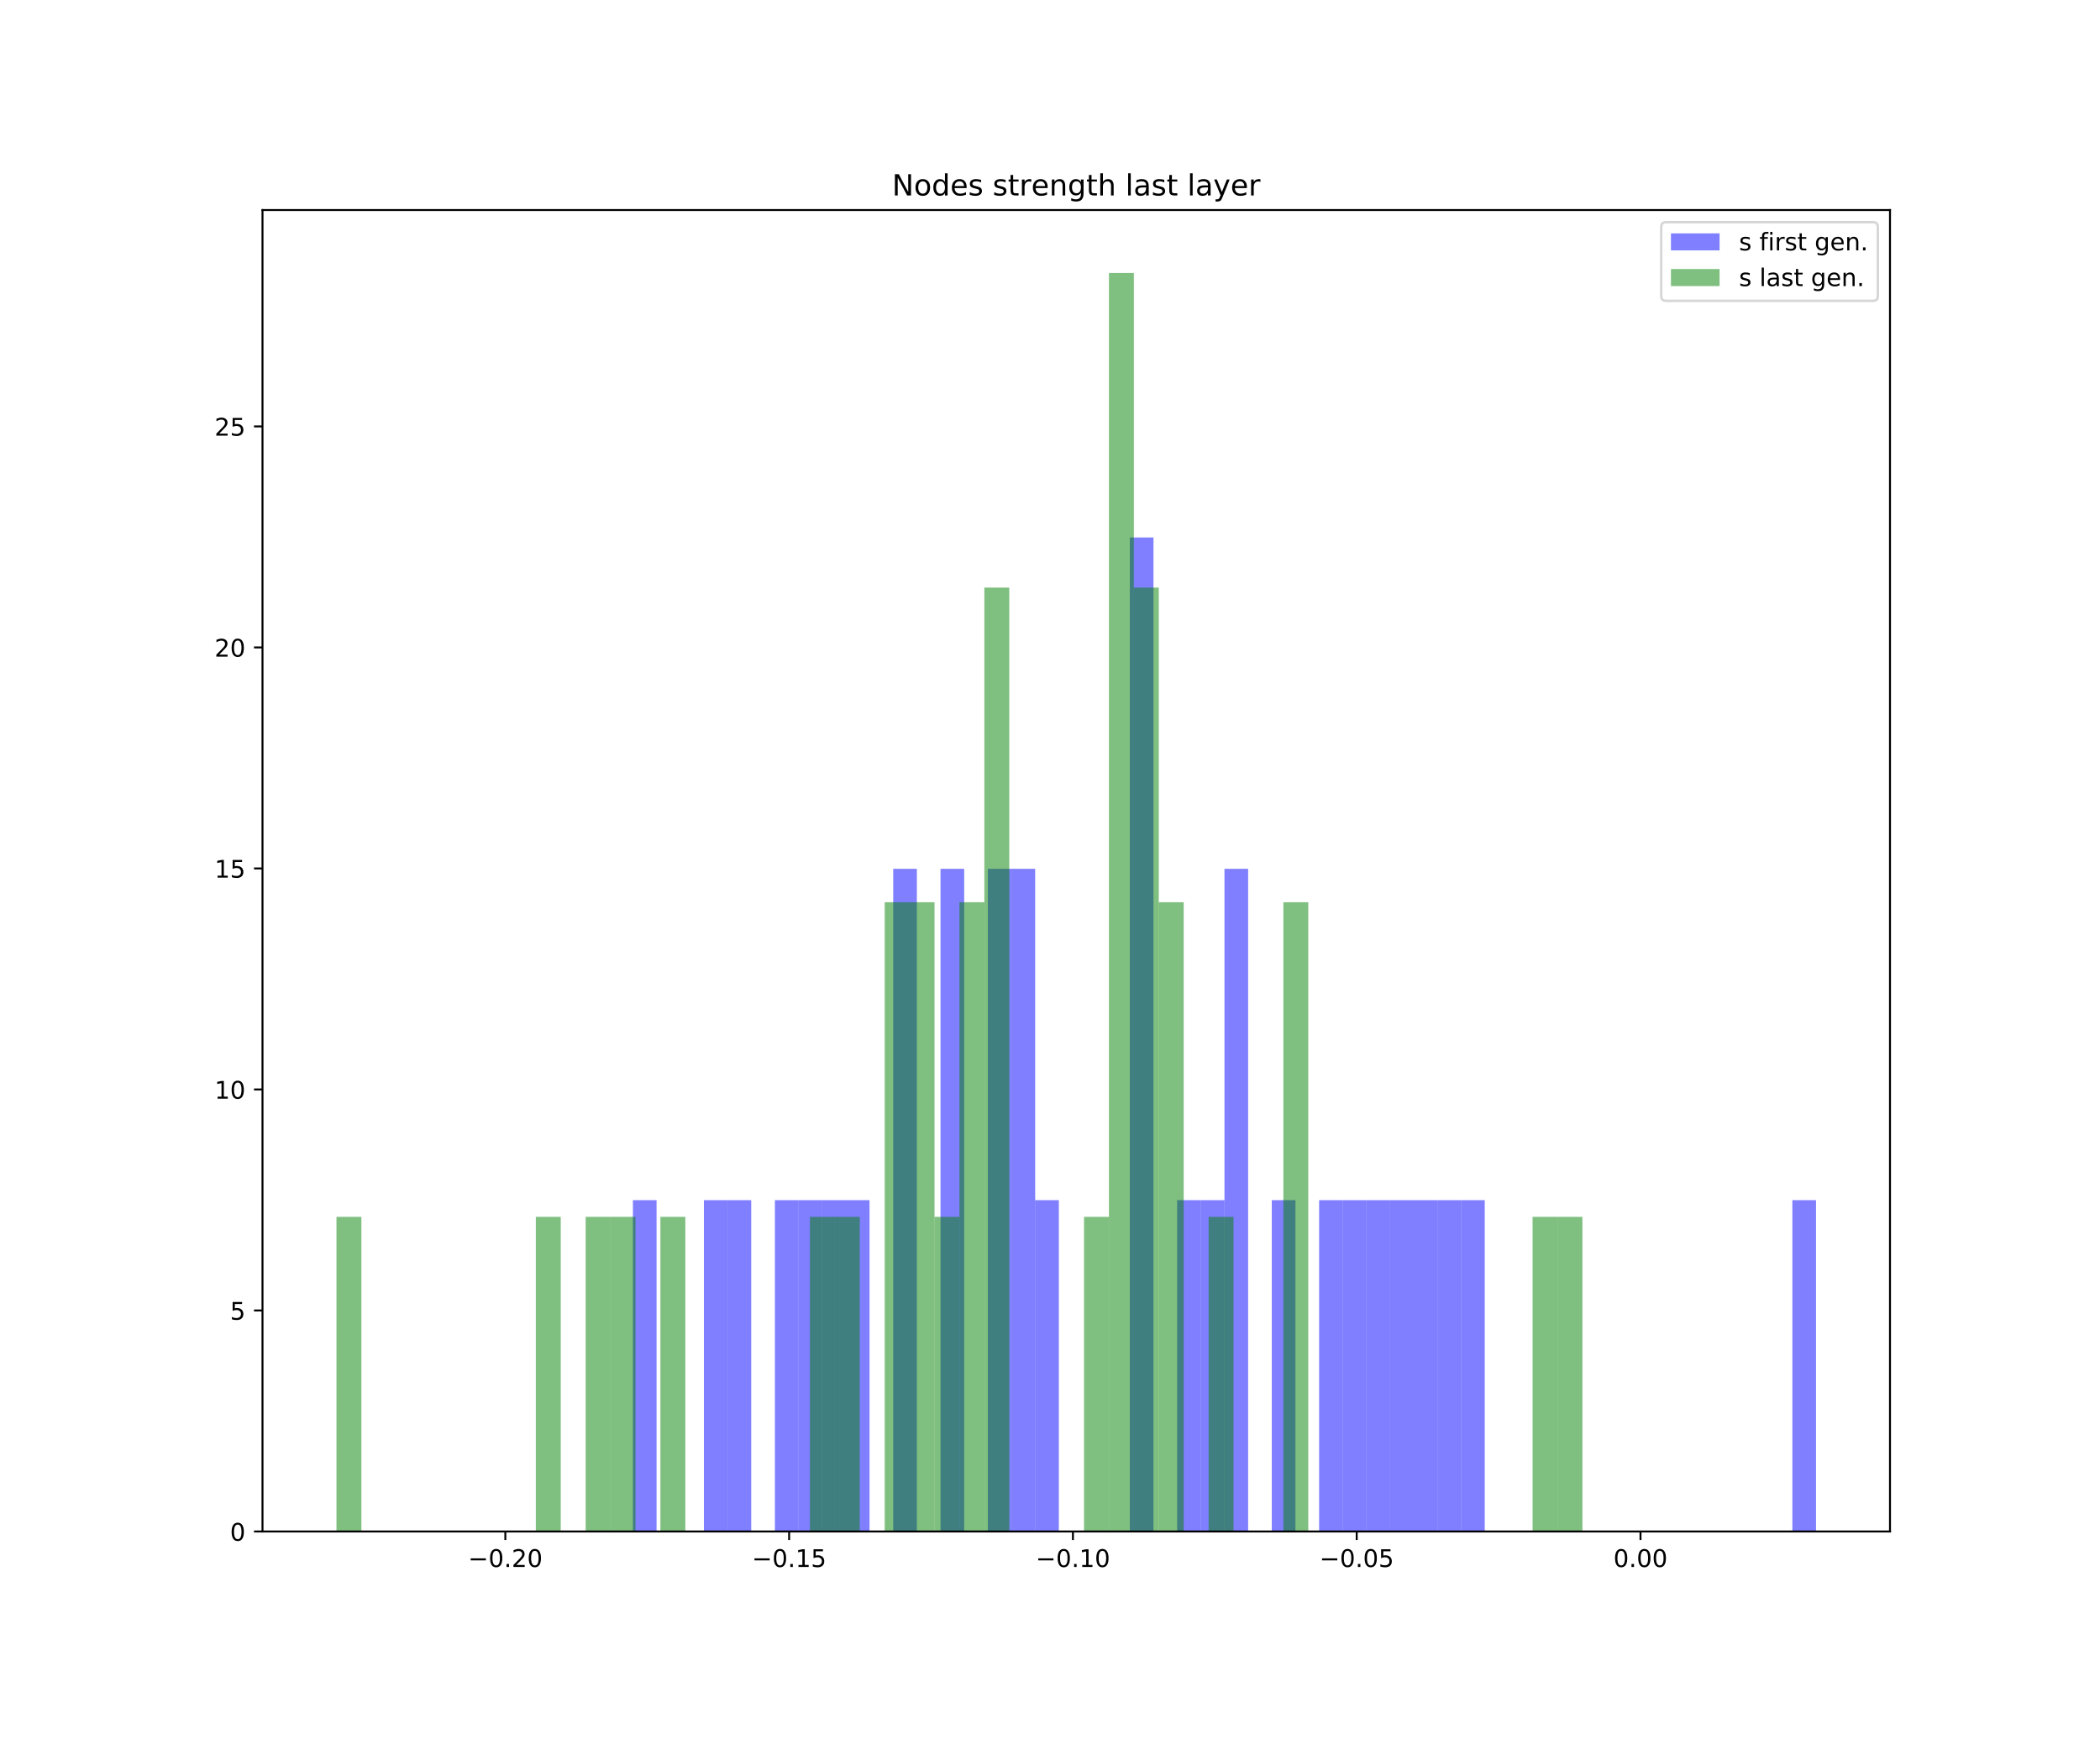 <?xml version="1.0" encoding="utf-8" standalone="no"?>
<!DOCTYPE svg PUBLIC "-//W3C//DTD SVG 1.1//EN"
  "http://www.w3.org/Graphics/SVG/1.1/DTD/svg11.dtd">
<!-- Created with matplotlib (https://matplotlib.org/) -->
<svg height="720pt" version="1.1" viewBox="0 0 864 720" width="864pt" xmlns="http://www.w3.org/2000/svg" xmlns:xlink="http://www.w3.org/1999/xlink">
 <defs>
  <style type="text/css">
*{stroke-linecap:butt;stroke-linejoin:round;white-space:pre;}
  </style>
 </defs>
 <g id="figure_1">
  <g id="patch_1">
   <path d="M 0 720 
L 864 720 
L 864 0 
L 0 0 
z
" style="fill:#ffffff;"/>
  </g>
  <g id="axes_1">
   <g id="patch_2">
    <path d="M 108 630 
L 777.6 630 
L 777.6 86.4 
L 108 86.4 
z
" style="fill:#ffffff;"/>
   </g>
   <g id="patch_3">
    <path clip-path="url(#pb67f8a59c3)" d="M 260.399 630 
L 270.134 630 
L 270.134 493.699 
L 260.399 493.699 
z
" style="fill:#0000ff;opacity:0.5;"/>
   </g>
   <g id="patch_4">
    <path clip-path="url(#pb67f8a59c3)" d="M 270.134 630 
L 279.869 630 
L 279.869 630 
L 270.134 630 
z
" style="fill:#0000ff;opacity:0.5;"/>
   </g>
   <g id="patch_5">
    <path clip-path="url(#pb67f8a59c3)" d="M 279.869 630 
L 289.605 630 
L 289.605 630 
L 279.869 630 
z
" style="fill:#0000ff;opacity:0.5;"/>
   </g>
   <g id="patch_6">
    <path clip-path="url(#pb67f8a59c3)" d="M 289.605 630 
L 299.34 630 
L 299.34 493.699 
L 289.605 493.699 
z
" style="fill:#0000ff;opacity:0.5;"/>
   </g>
   <g id="patch_7">
    <path clip-path="url(#pb67f8a59c3)" d="M 299.34 630 
L 309.075 630 
L 309.075 493.699 
L 299.34 493.699 
z
" style="fill:#0000ff;opacity:0.5;"/>
   </g>
   <g id="patch_8">
    <path clip-path="url(#pb67f8a59c3)" d="M 309.075 630 
L 318.811 630 
L 318.811 630 
L 309.075 630 
z
" style="fill:#0000ff;opacity:0.5;"/>
   </g>
   <g id="patch_9">
    <path clip-path="url(#pb67f8a59c3)" d="M 318.811 630 
L 328.546 630 
L 328.546 493.699 
L 318.811 493.699 
z
" style="fill:#0000ff;opacity:0.5;"/>
   </g>
   <g id="patch_10">
    <path clip-path="url(#pb67f8a59c3)" d="M 328.546 630 
L 338.281 630 
L 338.281 493.699 
L 328.546 493.699 
z
" style="fill:#0000ff;opacity:0.5;"/>
   </g>
   <g id="patch_11">
    <path clip-path="url(#pb67f8a59c3)" d="M 338.281 630 
L 348.017 630 
L 348.017 493.699 
L 338.281 493.699 
z
" style="fill:#0000ff;opacity:0.5;"/>
   </g>
   <g id="patch_12">
    <path clip-path="url(#pb67f8a59c3)" d="M 348.017 630 
L 357.752 630 
L 357.752 493.699 
L 348.017 493.699 
z
" style="fill:#0000ff;opacity:0.5;"/>
   </g>
   <g id="patch_13">
    <path clip-path="url(#pb67f8a59c3)" d="M 357.752 630 
L 367.487 630 
L 367.487 630 
L 357.752 630 
z
" style="fill:#0000ff;opacity:0.5;"/>
   </g>
   <g id="patch_14">
    <path clip-path="url(#pb67f8a59c3)" d="M 367.487 630 
L 377.222 630 
L 377.222 357.398 
L 367.487 357.398 
z
" style="fill:#0000ff;opacity:0.5;"/>
   </g>
   <g id="patch_15">
    <path clip-path="url(#pb67f8a59c3)" d="M 377.222 630 
L 386.958 630 
L 386.958 630 
L 377.222 630 
z
" style="fill:#0000ff;opacity:0.5;"/>
   </g>
   <g id="patch_16">
    <path clip-path="url(#pb67f8a59c3)" d="M 386.958 630 
L 396.693 630 
L 396.693 357.398 
L 386.958 357.398 
z
" style="fill:#0000ff;opacity:0.5;"/>
   </g>
   <g id="patch_17">
    <path clip-path="url(#pb67f8a59c3)" d="M 396.693 630 
L 406.428 630 
L 406.428 630 
L 396.693 630 
z
" style="fill:#0000ff;opacity:0.5;"/>
   </g>
   <g id="patch_18">
    <path clip-path="url(#pb67f8a59c3)" d="M 406.428 630 
L 416.164 630 
L 416.164 357.398 
L 406.428 357.398 
z
" style="fill:#0000ff;opacity:0.5;"/>
   </g>
   <g id="patch_19">
    <path clip-path="url(#pb67f8a59c3)" d="M 416.164 630 
L 425.899 630 
L 425.899 357.398 
L 416.164 357.398 
z
" style="fill:#0000ff;opacity:0.5;"/>
   </g>
   <g id="patch_20">
    <path clip-path="url(#pb67f8a59c3)" d="M 425.899 630 
L 435.634 630 
L 435.634 493.699 
L 425.899 493.699 
z
" style="fill:#0000ff;opacity:0.5;"/>
   </g>
   <g id="patch_21">
    <path clip-path="url(#pb67f8a59c3)" d="M 435.634 630 
L 445.369 630 
L 445.369 630 
L 435.634 630 
z
" style="fill:#0000ff;opacity:0.5;"/>
   </g>
   <g id="patch_22">
    <path clip-path="url(#pb67f8a59c3)" d="M 445.369 630 
L 455.105 630 
L 455.105 630 
L 445.369 630 
z
" style="fill:#0000ff;opacity:0.5;"/>
   </g>
   <g id="patch_23">
    <path clip-path="url(#pb67f8a59c3)" d="M 455.105 630 
L 464.84 630 
L 464.84 630 
L 455.105 630 
z
" style="fill:#0000ff;opacity:0.5;"/>
   </g>
   <g id="patch_24">
    <path clip-path="url(#pb67f8a59c3)" d="M 464.84 630 
L 474.575 630 
L 474.575 221.097 
L 464.84 221.097 
z
" style="fill:#0000ff;opacity:0.5;"/>
   </g>
   <g id="patch_25">
    <path clip-path="url(#pb67f8a59c3)" d="M 474.575 630 
L 484.311 630 
L 484.311 630 
L 474.575 630 
z
" style="fill:#0000ff;opacity:0.5;"/>
   </g>
   <g id="patch_26">
    <path clip-path="url(#pb67f8a59c3)" d="M 484.311 630 
L 494.046 630 
L 494.046 493.699 
L 484.311 493.699 
z
" style="fill:#0000ff;opacity:0.5;"/>
   </g>
   <g id="patch_27">
    <path clip-path="url(#pb67f8a59c3)" d="M 494.046 630 
L 503.781 630 
L 503.781 493.699 
L 494.046 493.699 
z
" style="fill:#0000ff;opacity:0.5;"/>
   </g>
   <g id="patch_28">
    <path clip-path="url(#pb67f8a59c3)" d="M 503.781 630 
L 513.517 630 
L 513.517 357.398 
L 503.781 357.398 
z
" style="fill:#0000ff;opacity:0.5;"/>
   </g>
   <g id="patch_29">
    <path clip-path="url(#pb67f8a59c3)" d="M 513.517 630 
L 523.252 630 
L 523.252 630 
L 513.517 630 
z
" style="fill:#0000ff;opacity:0.5;"/>
   </g>
   <g id="patch_30">
    <path clip-path="url(#pb67f8a59c3)" d="M 523.252 630 
L 532.987 630 
L 532.987 493.699 
L 523.252 493.699 
z
" style="fill:#0000ff;opacity:0.5;"/>
   </g>
   <g id="patch_31">
    <path clip-path="url(#pb67f8a59c3)" d="M 532.987 630 
L 542.722 630 
L 542.722 630 
L 532.987 630 
z
" style="fill:#0000ff;opacity:0.5;"/>
   </g>
   <g id="patch_32">
    <path clip-path="url(#pb67f8a59c3)" d="M 542.722 630 
L 552.458 630 
L 552.458 493.699 
L 542.722 493.699 
z
" style="fill:#0000ff;opacity:0.5;"/>
   </g>
   <g id="patch_33">
    <path clip-path="url(#pb67f8a59c3)" d="M 552.458 630 
L 562.193 630 
L 562.193 493.699 
L 552.458 493.699 
z
" style="fill:#0000ff;opacity:0.5;"/>
   </g>
   <g id="patch_34">
    <path clip-path="url(#pb67f8a59c3)" d="M 562.193 630 
L 571.928 630 
L 571.928 493.699 
L 562.193 493.699 
z
" style="fill:#0000ff;opacity:0.5;"/>
   </g>
   <g id="patch_35">
    <path clip-path="url(#pb67f8a59c3)" d="M 571.928 630 
L 581.664 630 
L 581.664 493.699 
L 571.928 493.699 
z
" style="fill:#0000ff;opacity:0.5;"/>
   </g>
   <g id="patch_36">
    <path clip-path="url(#pb67f8a59c3)" d="M 581.664 630 
L 591.399 630 
L 591.399 493.699 
L 581.664 493.699 
z
" style="fill:#0000ff;opacity:0.5;"/>
   </g>
   <g id="patch_37">
    <path clip-path="url(#pb67f8a59c3)" d="M 591.399 630 
L 601.134 630 
L 601.134 493.699 
L 591.399 493.699 
z
" style="fill:#0000ff;opacity:0.5;"/>
   </g>
   <g id="patch_38">
    <path clip-path="url(#pb67f8a59c3)" d="M 601.134 630 
L 610.87 630 
L 610.87 493.699 
L 601.134 493.699 
z
" style="fill:#0000ff;opacity:0.5;"/>
   </g>
   <g id="patch_39">
    <path clip-path="url(#pb67f8a59c3)" d="M 610.87 630 
L 620.605 630 
L 620.605 630 
L 610.87 630 
z
" style="fill:#0000ff;opacity:0.5;"/>
   </g>
   <g id="patch_40">
    <path clip-path="url(#pb67f8a59c3)" d="M 620.605 630 
L 630.34 630 
L 630.34 630 
L 620.605 630 
z
" style="fill:#0000ff;opacity:0.5;"/>
   </g>
   <g id="patch_41">
    <path clip-path="url(#pb67f8a59c3)" d="M 630.34 630 
L 640.075 630 
L 640.075 630 
L 630.34 630 
z
" style="fill:#0000ff;opacity:0.5;"/>
   </g>
   <g id="patch_42">
    <path clip-path="url(#pb67f8a59c3)" d="M 640.075 630 
L 649.811 630 
L 649.811 630 
L 640.075 630 
z
" style="fill:#0000ff;opacity:0.5;"/>
   </g>
   <g id="patch_43">
    <path clip-path="url(#pb67f8a59c3)" d="M 649.811 630 
L 659.546 630 
L 659.546 630 
L 649.811 630 
z
" style="fill:#0000ff;opacity:0.5;"/>
   </g>
   <g id="patch_44">
    <path clip-path="url(#pb67f8a59c3)" d="M 659.546 630 
L 669.281 630 
L 669.281 630 
L 659.546 630 
z
" style="fill:#0000ff;opacity:0.5;"/>
   </g>
   <g id="patch_45">
    <path clip-path="url(#pb67f8a59c3)" d="M 669.281 630 
L 679.017 630 
L 679.017 630 
L 669.281 630 
z
" style="fill:#0000ff;opacity:0.5;"/>
   </g>
   <g id="patch_46">
    <path clip-path="url(#pb67f8a59c3)" d="M 679.017 630 
L 688.752 630 
L 688.752 630 
L 679.017 630 
z
" style="fill:#0000ff;opacity:0.5;"/>
   </g>
   <g id="patch_47">
    <path clip-path="url(#pb67f8a59c3)" d="M 688.752 630 
L 698.487 630 
L 698.487 630 
L 688.752 630 
z
" style="fill:#0000ff;opacity:0.5;"/>
   </g>
   <g id="patch_48">
    <path clip-path="url(#pb67f8a59c3)" d="M 698.487 630 
L 708.222 630 
L 708.222 630 
L 698.487 630 
z
" style="fill:#0000ff;opacity:0.5;"/>
   </g>
   <g id="patch_49">
    <path clip-path="url(#pb67f8a59c3)" d="M 708.222 630 
L 717.958 630 
L 717.958 630 
L 708.222 630 
z
" style="fill:#0000ff;opacity:0.5;"/>
   </g>
   <g id="patch_50">
    <path clip-path="url(#pb67f8a59c3)" d="M 717.958 630 
L 727.693 630 
L 727.693 630 
L 717.958 630 
z
" style="fill:#0000ff;opacity:0.5;"/>
   </g>
   <g id="patch_51">
    <path clip-path="url(#pb67f8a59c3)" d="M 727.693 630 
L 737.428 630 
L 737.428 630 
L 727.693 630 
z
" style="fill:#0000ff;opacity:0.5;"/>
   </g>
   <g id="patch_52">
    <path clip-path="url(#pb67f8a59c3)" d="M 737.428 630 
L 747.164 630 
L 747.164 493.699 
L 737.428 493.699 
z
" style="fill:#0000ff;opacity:0.5;"/>
   </g>
   <g id="patch_53">
    <path clip-path="url(#pb67f8a59c3)" d="M 138.436 630 
L 148.689 630 
L 148.689 500.571 
L 138.436 500.571 
z
" style="fill:#008000;opacity:0.5;"/>
   </g>
   <g id="patch_54">
    <path clip-path="url(#pb67f8a59c3)" d="M 148.689 630 
L 158.941 630 
L 158.941 630 
L 148.689 630 
z
" style="fill:#008000;opacity:0.5;"/>
   </g>
   <g id="patch_55">
    <path clip-path="url(#pb67f8a59c3)" d="M 158.941 630 
L 169.193 630 
L 169.193 630 
L 158.941 630 
z
" style="fill:#008000;opacity:0.5;"/>
   </g>
   <g id="patch_56">
    <path clip-path="url(#pb67f8a59c3)" d="M 169.193 630 
L 179.445 630 
L 179.445 630 
L 169.193 630 
z
" style="fill:#008000;opacity:0.5;"/>
   </g>
   <g id="patch_57">
    <path clip-path="url(#pb67f8a59c3)" d="M 179.445 630 
L 189.698 630 
L 189.698 630 
L 179.445 630 
z
" style="fill:#008000;opacity:0.5;"/>
   </g>
   <g id="patch_58">
    <path clip-path="url(#pb67f8a59c3)" d="M 189.698 630 
L 199.95 630 
L 199.95 630 
L 189.698 630 
z
" style="fill:#008000;opacity:0.5;"/>
   </g>
   <g id="patch_59">
    <path clip-path="url(#pb67f8a59c3)" d="M 199.95 630 
L 210.202 630 
L 210.202 630 
L 199.95 630 
z
" style="fill:#008000;opacity:0.5;"/>
   </g>
   <g id="patch_60">
    <path clip-path="url(#pb67f8a59c3)" d="M 210.202 630 
L 220.454 630 
L 220.454 630 
L 210.202 630 
z
" style="fill:#008000;opacity:0.5;"/>
   </g>
   <g id="patch_61">
    <path clip-path="url(#pb67f8a59c3)" d="M 220.454 630 
L 230.706 630 
L 230.706 500.571 
L 220.454 500.571 
z
" style="fill:#008000;opacity:0.5;"/>
   </g>
   <g id="patch_62">
    <path clip-path="url(#pb67f8a59c3)" d="M 230.706 630 
L 240.959 630 
L 240.959 630 
L 230.706 630 
z
" style="fill:#008000;opacity:0.5;"/>
   </g>
   <g id="patch_63">
    <path clip-path="url(#pb67f8a59c3)" d="M 240.959 630 
L 251.211 630 
L 251.211 500.571 
L 240.959 500.571 
z
" style="fill:#008000;opacity:0.5;"/>
   </g>
   <g id="patch_64">
    <path clip-path="url(#pb67f8a59c3)" d="M 251.211 630 
L 261.463 630 
L 261.463 500.571 
L 251.211 500.571 
z
" style="fill:#008000;opacity:0.5;"/>
   </g>
   <g id="patch_65">
    <path clip-path="url(#pb67f8a59c3)" d="M 261.463 630 
L 271.715 630 
L 271.715 630 
L 261.463 630 
z
" style="fill:#008000;opacity:0.5;"/>
   </g>
   <g id="patch_66">
    <path clip-path="url(#pb67f8a59c3)" d="M 271.715 630 
L 281.968 630 
L 281.968 500.571 
L 271.715 500.571 
z
" style="fill:#008000;opacity:0.5;"/>
   </g>
   <g id="patch_67">
    <path clip-path="url(#pb67f8a59c3)" d="M 281.968 630 
L 292.22 630 
L 292.22 630 
L 281.968 630 
z
" style="fill:#008000;opacity:0.5;"/>
   </g>
   <g id="patch_68">
    <path clip-path="url(#pb67f8a59c3)" d="M 292.22 630 
L 302.472 630 
L 302.472 630 
L 292.22 630 
z
" style="fill:#008000;opacity:0.5;"/>
   </g>
   <g id="patch_69">
    <path clip-path="url(#pb67f8a59c3)" d="M 302.472 630 
L 312.724 630 
L 312.724 630 
L 302.472 630 
z
" style="fill:#008000;opacity:0.5;"/>
   </g>
   <g id="patch_70">
    <path clip-path="url(#pb67f8a59c3)" d="M 312.724 630 
L 322.976 630 
L 322.976 630 
L 312.724 630 
z
" style="fill:#008000;opacity:0.5;"/>
   </g>
   <g id="patch_71">
    <path clip-path="url(#pb67f8a59c3)" d="M 322.976 630 
L 333.229 630 
L 333.229 630 
L 322.976 630 
z
" style="fill:#008000;opacity:0.5;"/>
   </g>
   <g id="patch_72">
    <path clip-path="url(#pb67f8a59c3)" d="M 333.229 630 
L 343.481 630 
L 343.481 500.571 
L 333.229 500.571 
z
" style="fill:#008000;opacity:0.5;"/>
   </g>
   <g id="patch_73">
    <path clip-path="url(#pb67f8a59c3)" d="M 343.481 630 
L 353.733 630 
L 353.733 500.571 
L 343.481 500.571 
z
" style="fill:#008000;opacity:0.5;"/>
   </g>
   <g id="patch_74">
    <path clip-path="url(#pb67f8a59c3)" d="M 353.733 630 
L 363.985 630 
L 363.985 630 
L 353.733 630 
z
" style="fill:#008000;opacity:0.5;"/>
   </g>
   <g id="patch_75">
    <path clip-path="url(#pb67f8a59c3)" d="M 363.985 630 
L 374.238 630 
L 374.238 371.143 
L 363.985 371.143 
z
" style="fill:#008000;opacity:0.5;"/>
   </g>
   <g id="patch_76">
    <path clip-path="url(#pb67f8a59c3)" d="M 374.238 630 
L 384.49 630 
L 384.49 371.143 
L 374.238 371.143 
z
" style="fill:#008000;opacity:0.5;"/>
   </g>
   <g id="patch_77">
    <path clip-path="url(#pb67f8a59c3)" d="M 384.49 630 
L 394.742 630 
L 394.742 500.571 
L 384.49 500.571 
z
" style="fill:#008000;opacity:0.5;"/>
   </g>
   <g id="patch_78">
    <path clip-path="url(#pb67f8a59c3)" d="M 394.742 630 
L 404.994 630 
L 404.994 371.143 
L 394.742 371.143 
z
" style="fill:#008000;opacity:0.5;"/>
   </g>
   <g id="patch_79">
    <path clip-path="url(#pb67f8a59c3)" d="M 404.994 630 
L 415.247 630 
L 415.247 241.714 
L 404.994 241.714 
z
" style="fill:#008000;opacity:0.5;"/>
   </g>
   <g id="patch_80">
    <path clip-path="url(#pb67f8a59c3)" d="M 415.247 630 
L 425.499 630 
L 425.499 630 
L 415.247 630 
z
" style="fill:#008000;opacity:0.5;"/>
   </g>
   <g id="patch_81">
    <path clip-path="url(#pb67f8a59c3)" d="M 425.499 630 
L 435.751 630 
L 435.751 630 
L 425.499 630 
z
" style="fill:#008000;opacity:0.5;"/>
   </g>
   <g id="patch_82">
    <path clip-path="url(#pb67f8a59c3)" d="M 435.751 630 
L 446.003 630 
L 446.003 630 
L 435.751 630 
z
" style="fill:#008000;opacity:0.5;"/>
   </g>
   <g id="patch_83">
    <path clip-path="url(#pb67f8a59c3)" d="M 446.003 630 
L 456.255 630 
L 456.255 500.571 
L 446.003 500.571 
z
" style="fill:#008000;opacity:0.5;"/>
   </g>
   <g id="patch_84">
    <path clip-path="url(#pb67f8a59c3)" d="M 456.255 630 
L 466.508 630 
L 466.508 112.286 
L 456.255 112.286 
z
" style="fill:#008000;opacity:0.5;"/>
   </g>
   <g id="patch_85">
    <path clip-path="url(#pb67f8a59c3)" d="M 466.508 630 
L 476.76 630 
L 476.76 241.714 
L 466.508 241.714 
z
" style="fill:#008000;opacity:0.5;"/>
   </g>
   <g id="patch_86">
    <path clip-path="url(#pb67f8a59c3)" d="M 476.76 630 
L 487.012 630 
L 487.012 371.143 
L 476.76 371.143 
z
" style="fill:#008000;opacity:0.5;"/>
   </g>
   <g id="patch_87">
    <path clip-path="url(#pb67f8a59c3)" d="M 487.012 630 
L 497.264 630 
L 497.264 630 
L 487.012 630 
z
" style="fill:#008000;opacity:0.5;"/>
   </g>
   <g id="patch_88">
    <path clip-path="url(#pb67f8a59c3)" d="M 497.264 630 
L 507.517 630 
L 507.517 500.571 
L 497.264 500.571 
z
" style="fill:#008000;opacity:0.5;"/>
   </g>
   <g id="patch_89">
    <path clip-path="url(#pb67f8a59c3)" d="M 507.517 630 
L 517.769 630 
L 517.769 630 
L 507.517 630 
z
" style="fill:#008000;opacity:0.5;"/>
   </g>
   <g id="patch_90">
    <path clip-path="url(#pb67f8a59c3)" d="M 517.769 630 
L 528.021 630 
L 528.021 630 
L 517.769 630 
z
" style="fill:#008000;opacity:0.5;"/>
   </g>
   <g id="patch_91">
    <path clip-path="url(#pb67f8a59c3)" d="M 528.021 630 
L 538.273 630 
L 538.273 371.143 
L 528.021 371.143 
z
" style="fill:#008000;opacity:0.5;"/>
   </g>
   <g id="patch_92">
    <path clip-path="url(#pb67f8a59c3)" d="M 538.273 630 
L 548.526 630 
L 548.526 630 
L 538.273 630 
z
" style="fill:#008000;opacity:0.5;"/>
   </g>
   <g id="patch_93">
    <path clip-path="url(#pb67f8a59c3)" d="M 548.526 630 
L 558.778 630 
L 558.778 630 
L 548.526 630 
z
" style="fill:#008000;opacity:0.5;"/>
   </g>
   <g id="patch_94">
    <path clip-path="url(#pb67f8a59c3)" d="M 558.778 630 
L 569.03 630 
L 569.03 630 
L 558.778 630 
z
" style="fill:#008000;opacity:0.5;"/>
   </g>
   <g id="patch_95">
    <path clip-path="url(#pb67f8a59c3)" d="M 569.03 630 
L 579.282 630 
L 579.282 630 
L 569.03 630 
z
" style="fill:#008000;opacity:0.5;"/>
   </g>
   <g id="patch_96">
    <path clip-path="url(#pb67f8a59c3)" d="M 579.282 630 
L 589.534 630 
L 589.534 630 
L 579.282 630 
z
" style="fill:#008000;opacity:0.5;"/>
   </g>
   <g id="patch_97">
    <path clip-path="url(#pb67f8a59c3)" d="M 589.534 630 
L 599.787 630 
L 599.787 630 
L 589.534 630 
z
" style="fill:#008000;opacity:0.5;"/>
   </g>
   <g id="patch_98">
    <path clip-path="url(#pb67f8a59c3)" d="M 599.787 630 
L 610.039 630 
L 610.039 630 
L 599.787 630 
z
" style="fill:#008000;opacity:0.5;"/>
   </g>
   <g id="patch_99">
    <path clip-path="url(#pb67f8a59c3)" d="M 610.039 630 
L 620.291 630 
L 620.291 630 
L 610.039 630 
z
" style="fill:#008000;opacity:0.5;"/>
   </g>
   <g id="patch_100">
    <path clip-path="url(#pb67f8a59c3)" d="M 620.291 630 
L 630.543 630 
L 630.543 630 
L 620.291 630 
z
" style="fill:#008000;opacity:0.5;"/>
   </g>
   <g id="patch_101">
    <path clip-path="url(#pb67f8a59c3)" d="M 630.543 630 
L 640.796 630 
L 640.796 500.571 
L 630.543 500.571 
z
" style="fill:#008000;opacity:0.5;"/>
   </g>
   <g id="patch_102">
    <path clip-path="url(#pb67f8a59c3)" d="M 640.796 630 
L 651.048 630 
L 651.048 500.571 
L 640.796 500.571 
z
" style="fill:#008000;opacity:0.5;"/>
   </g>
   <g id="matplotlib.axis_1">
    <g id="xtick_1">
     <g id="line2d_1">
      <defs>
       <path d="M 0 0 
L 0 3.5 
" id="mdc0c63f6c7" style="stroke:#000000;stroke-width:0.8;"/>
      </defs>
      <g>
       <use style="stroke:#000000;stroke-width:0.8;" x="207.914" xlink:href="#mdc0c63f6c7" y="630"/>
      </g>
     </g>
     <g id="text_1">
      <!-- −0.20 -->
      <defs>
       <path d="M 10.594 35.5 
L 73.188 35.5 
L 73.188 27.203 
L 10.594 27.203 
z
" id="DejaVuSans-8722"/>
       <path d="M 31.781 66.406 
Q 24.172 66.406 20.328 58.906 
Q 16.5 51.422 16.5 36.375 
Q 16.5 21.391 20.328 13.891 
Q 24.172 6.391 31.781 6.391 
Q 39.453 6.391 43.281 13.891 
Q 47.125 21.391 47.125 36.375 
Q 47.125 51.422 43.281 58.906 
Q 39.453 66.406 31.781 66.406 
z
M 31.781 74.219 
Q 44.047 74.219 50.516 64.516 
Q 56.984 54.828 56.984 36.375 
Q 56.984 17.969 50.516 8.266 
Q 44.047 -1.422 31.781 -1.422 
Q 19.531 -1.422 13.062 8.266 
Q 6.594 17.969 6.594 36.375 
Q 6.594 54.828 13.062 64.516 
Q 19.531 74.219 31.781 74.219 
z
" id="DejaVuSans-48"/>
       <path d="M 10.688 12.406 
L 21 12.406 
L 21 0 
L 10.688 0 
z
" id="DejaVuSans-46"/>
       <path d="M 19.188 8.297 
L 53.609 8.297 
L 53.609 0 
L 7.328 0 
L 7.328 8.297 
Q 12.938 14.109 22.625 23.891 
Q 32.328 33.688 34.812 36.531 
Q 39.547 41.844 41.422 45.531 
Q 43.312 49.219 43.312 52.781 
Q 43.312 58.594 39.234 62.25 
Q 35.156 65.922 28.609 65.922 
Q 23.969 65.922 18.812 64.312 
Q 13.672 62.703 7.812 59.422 
L 7.812 69.391 
Q 13.766 71.781 18.938 73 
Q 24.125 74.219 28.422 74.219 
Q 39.75 74.219 46.484 68.547 
Q 53.219 62.891 53.219 53.422 
Q 53.219 48.922 51.531 44.891 
Q 49.859 40.875 45.406 35.406 
Q 44.188 33.984 37.641 27.219 
Q 31.109 20.453 19.188 8.297 
z
" id="DejaVuSans-50"/>
      </defs>
      <g transform="translate(192.591 644.598)scale(0.1 -0.1)">
       <use xlink:href="#DejaVuSans-8722"/>
       <use x="83.789" xlink:href="#DejaVuSans-48"/>
       <use x="147.412" xlink:href="#DejaVuSans-46"/>
       <use x="179.199" xlink:href="#DejaVuSans-50"/>
       <use x="242.822" xlink:href="#DejaVuSans-48"/>
      </g>
     </g>
    </g>
    <g id="xtick_2">
     <g id="line2d_2">
      <g>
       <use style="stroke:#000000;stroke-width:0.8;" x="324.672" xlink:href="#mdc0c63f6c7" y="630"/>
      </g>
     </g>
     <g id="text_2">
      <!-- −0.15 -->
      <defs>
       <path d="M 12.406 8.297 
L 28.516 8.297 
L 28.516 63.922 
L 10.984 60.406 
L 10.984 69.391 
L 28.422 72.906 
L 38.281 72.906 
L 38.281 8.297 
L 54.391 8.297 
L 54.391 0 
L 12.406 0 
z
" id="DejaVuSans-49"/>
       <path d="M 10.797 72.906 
L 49.516 72.906 
L 49.516 64.594 
L 19.828 64.594 
L 19.828 46.734 
Q 21.969 47.469 24.109 47.828 
Q 26.266 48.188 28.422 48.188 
Q 40.625 48.188 47.75 41.5 
Q 54.891 34.812 54.891 23.391 
Q 54.891 11.625 47.562 5.094 
Q 40.234 -1.422 26.906 -1.422 
Q 22.312 -1.422 17.547 -0.641 
Q 12.797 0.141 7.719 1.703 
L 7.719 11.625 
Q 12.109 9.234 16.797 8.062 
Q 21.484 6.891 26.703 6.891 
Q 35.156 6.891 40.078 11.328 
Q 45.016 15.766 45.016 23.391 
Q 45.016 31 40.078 35.438 
Q 35.156 39.891 26.703 39.891 
Q 22.75 39.891 18.812 39.016 
Q 14.891 38.141 10.797 36.281 
z
" id="DejaVuSans-53"/>
      </defs>
      <g transform="translate(309.349 644.598)scale(0.1 -0.1)">
       <use xlink:href="#DejaVuSans-8722"/>
       <use x="83.789" xlink:href="#DejaVuSans-48"/>
       <use x="147.412" xlink:href="#DejaVuSans-46"/>
       <use x="179.199" xlink:href="#DejaVuSans-49"/>
       <use x="242.822" xlink:href="#DejaVuSans-53"/>
      </g>
     </g>
    </g>
    <g id="xtick_3">
     <g id="line2d_3">
      <g>
       <use style="stroke:#000000;stroke-width:0.8;" x="441.43" xlink:href="#mdc0c63f6c7" y="630"/>
      </g>
     </g>
     <g id="text_3">
      <!-- −0.10 -->
      <g transform="translate(426.107 644.598)scale(0.1 -0.1)">
       <use xlink:href="#DejaVuSans-8722"/>
       <use x="83.789" xlink:href="#DejaVuSans-48"/>
       <use x="147.412" xlink:href="#DejaVuSans-46"/>
       <use x="179.199" xlink:href="#DejaVuSans-49"/>
       <use x="242.822" xlink:href="#DejaVuSans-48"/>
      </g>
     </g>
    </g>
    <g id="xtick_4">
     <g id="line2d_4">
      <g>
       <use style="stroke:#000000;stroke-width:0.8;" x="558.188" xlink:href="#mdc0c63f6c7" y="630"/>
      </g>
     </g>
     <g id="text_4">
      <!-- −0.05 -->
      <g transform="translate(542.865 644.598)scale(0.1 -0.1)">
       <use xlink:href="#DejaVuSans-8722"/>
       <use x="83.789" xlink:href="#DejaVuSans-48"/>
       <use x="147.412" xlink:href="#DejaVuSans-46"/>
       <use x="179.199" xlink:href="#DejaVuSans-48"/>
       <use x="242.822" xlink:href="#DejaVuSans-53"/>
      </g>
     </g>
    </g>
    <g id="xtick_5">
     <g id="line2d_5">
      <g>
       <use style="stroke:#000000;stroke-width:0.8;" x="674.946" xlink:href="#mdc0c63f6c7" y="630"/>
      </g>
     </g>
     <g id="text_5">
      <!-- 0.00 -->
      <g transform="translate(663.813 644.598)scale(0.1 -0.1)">
       <use xlink:href="#DejaVuSans-48"/>
       <use x="63.623" xlink:href="#DejaVuSans-46"/>
       <use x="95.41" xlink:href="#DejaVuSans-48"/>
       <use x="159.033" xlink:href="#DejaVuSans-48"/>
      </g>
     </g>
    </g>
   </g>
   <g id="matplotlib.axis_2">
    <g id="ytick_1">
     <g id="line2d_6">
      <defs>
       <path d="M 0 0 
L -3.5 0 
" id="me95d8b2d07" style="stroke:#000000;stroke-width:0.8;"/>
      </defs>
      <g>
       <use style="stroke:#000000;stroke-width:0.8;" x="108" xlink:href="#me95d8b2d07" y="630"/>
      </g>
     </g>
     <g id="text_6">
      <!-- 0 -->
      <g transform="translate(94.638 633.799)scale(0.1 -0.1)">
       <use xlink:href="#DejaVuSans-48"/>
      </g>
     </g>
    </g>
    <g id="ytick_2">
     <g id="line2d_7">
      <g>
       <use style="stroke:#000000;stroke-width:0.8;" x="108" xlink:href="#me95d8b2d07" y="539.082"/>
      </g>
     </g>
     <g id="text_7">
      <!-- 5 -->
      <g transform="translate(94.638 542.881)scale(0.1 -0.1)">
       <use xlink:href="#DejaVuSans-53"/>
      </g>
     </g>
    </g>
    <g id="ytick_3">
     <g id="line2d_8">
      <g>
       <use style="stroke:#000000;stroke-width:0.8;" x="108" xlink:href="#me95d8b2d07" y="448.163"/>
      </g>
     </g>
     <g id="text_8">
      <!-- 10 -->
      <g transform="translate(88.275 451.963)scale(0.1 -0.1)">
       <use xlink:href="#DejaVuSans-49"/>
       <use x="63.623" xlink:href="#DejaVuSans-48"/>
      </g>
     </g>
    </g>
    <g id="ytick_4">
     <g id="line2d_9">
      <g>
       <use style="stroke:#000000;stroke-width:0.8;" x="108" xlink:href="#me95d8b2d07" y="357.245"/>
      </g>
     </g>
     <g id="text_9">
      <!-- 15 -->
      <g transform="translate(88.275 361.044)scale(0.1 -0.1)">
       <use xlink:href="#DejaVuSans-49"/>
       <use x="63.623" xlink:href="#DejaVuSans-53"/>
      </g>
     </g>
    </g>
    <g id="ytick_5">
     <g id="line2d_10">
      <g>
       <use style="stroke:#000000;stroke-width:0.8;" x="108" xlink:href="#me95d8b2d07" y="266.327"/>
      </g>
     </g>
     <g id="text_10">
      <!-- 20 -->
      <g transform="translate(88.275 270.126)scale(0.1 -0.1)">
       <use xlink:href="#DejaVuSans-50"/>
       <use x="63.623" xlink:href="#DejaVuSans-48"/>
      </g>
     </g>
    </g>
    <g id="ytick_6">
     <g id="line2d_11">
      <g>
       <use style="stroke:#000000;stroke-width:0.8;" x="108" xlink:href="#me95d8b2d07" y="175.408"/>
      </g>
     </g>
     <g id="text_11">
      <!-- 25 -->
      <g transform="translate(88.275 179.208)scale(0.1 -0.1)">
       <use xlink:href="#DejaVuSans-50"/>
       <use x="63.623" xlink:href="#DejaVuSans-53"/>
      </g>
     </g>
    </g>
   </g>
   <g id="patch_103">
    <path d="M 108 630 
L 108 86.4 
" style="fill:none;stroke:#000000;stroke-linecap:square;stroke-linejoin:miter;stroke-width:0.8;"/>
   </g>
   <g id="patch_104">
    <path d="M 777.6 630 
L 777.6 86.4 
" style="fill:none;stroke:#000000;stroke-linecap:square;stroke-linejoin:miter;stroke-width:0.8;"/>
   </g>
   <g id="patch_105">
    <path d="M 108 630 
L 777.6 630 
" style="fill:none;stroke:#000000;stroke-linecap:square;stroke-linejoin:miter;stroke-width:0.8;"/>
   </g>
   <g id="patch_106">
    <path d="M 108 86.4 
L 777.6 86.4 
" style="fill:none;stroke:#000000;stroke-linecap:square;stroke-linejoin:miter;stroke-width:0.8;"/>
   </g>
   <g id="text_12">
    <!-- Nodes strength last layer -->
    <defs>
     <path d="M 9.812 72.906 
L 23.094 72.906 
L 55.422 11.922 
L 55.422 72.906 
L 64.984 72.906 
L 64.984 0 
L 51.703 0 
L 19.391 60.984 
L 19.391 0 
L 9.812 0 
z
" id="DejaVuSans-78"/>
     <path d="M 30.609 48.391 
Q 23.391 48.391 19.188 42.75 
Q 14.984 37.109 14.984 27.297 
Q 14.984 17.484 19.156 11.844 
Q 23.344 6.203 30.609 6.203 
Q 37.797 6.203 41.984 11.859 
Q 46.188 17.531 46.188 27.297 
Q 46.188 37.016 41.984 42.703 
Q 37.797 48.391 30.609 48.391 
z
M 30.609 56 
Q 42.328 56 49.016 48.375 
Q 55.719 40.766 55.719 27.297 
Q 55.719 13.875 49.016 6.219 
Q 42.328 -1.422 30.609 -1.422 
Q 18.844 -1.422 12.172 6.219 
Q 5.516 13.875 5.516 27.297 
Q 5.516 40.766 12.172 48.375 
Q 18.844 56 30.609 56 
z
" id="DejaVuSans-111"/>
     <path d="M 45.406 46.391 
L 45.406 75.984 
L 54.391 75.984 
L 54.391 0 
L 45.406 0 
L 45.406 8.203 
Q 42.578 3.328 38.25 0.953 
Q 33.938 -1.422 27.875 -1.422 
Q 17.969 -1.422 11.734 6.484 
Q 5.516 14.406 5.516 27.297 
Q 5.516 40.188 11.734 48.094 
Q 17.969 56 27.875 56 
Q 33.938 56 38.25 53.625 
Q 42.578 51.266 45.406 46.391 
z
M 14.797 27.297 
Q 14.797 17.391 18.875 11.75 
Q 22.953 6.109 30.078 6.109 
Q 37.203 6.109 41.297 11.75 
Q 45.406 17.391 45.406 27.297 
Q 45.406 37.203 41.297 42.844 
Q 37.203 48.484 30.078 48.484 
Q 22.953 48.484 18.875 42.844 
Q 14.797 37.203 14.797 27.297 
z
" id="DejaVuSans-100"/>
     <path d="M 56.203 29.594 
L 56.203 25.203 
L 14.891 25.203 
Q 15.484 15.922 20.484 11.062 
Q 25.484 6.203 34.422 6.203 
Q 39.594 6.203 44.453 7.469 
Q 49.312 8.734 54.109 11.281 
L 54.109 2.781 
Q 49.266 0.734 44.188 -0.344 
Q 39.109 -1.422 33.891 -1.422 
Q 20.797 -1.422 13.156 6.188 
Q 5.516 13.812 5.516 26.812 
Q 5.516 40.234 12.766 48.109 
Q 20.016 56 32.328 56 
Q 43.359 56 49.781 48.891 
Q 56.203 41.797 56.203 29.594 
z
M 47.219 32.234 
Q 47.125 39.594 43.094 43.984 
Q 39.062 48.391 32.422 48.391 
Q 24.906 48.391 20.391 44.141 
Q 15.875 39.891 15.188 32.172 
z
" id="DejaVuSans-101"/>
     <path d="M 44.281 53.078 
L 44.281 44.578 
Q 40.484 46.531 36.375 47.5 
Q 32.281 48.484 27.875 48.484 
Q 21.188 48.484 17.844 46.438 
Q 14.5 44.391 14.5 40.281 
Q 14.5 37.156 16.891 35.375 
Q 19.281 33.594 26.516 31.984 
L 29.594 31.297 
Q 39.156 29.25 43.188 25.516 
Q 47.219 21.781 47.219 15.094 
Q 47.219 7.469 41.188 3.016 
Q 35.156 -1.422 24.609 -1.422 
Q 20.219 -1.422 15.453 -0.562 
Q 10.688 0.297 5.422 2 
L 5.422 11.281 
Q 10.406 8.688 15.234 7.391 
Q 20.062 6.109 24.812 6.109 
Q 31.156 6.109 34.562 8.281 
Q 37.984 10.453 37.984 14.406 
Q 37.984 18.062 35.516 20.016 
Q 33.062 21.969 24.703 23.781 
L 21.578 24.516 
Q 13.234 26.266 9.516 29.906 
Q 5.812 33.547 5.812 39.891 
Q 5.812 47.609 11.281 51.797 
Q 16.75 56 26.812 56 
Q 31.781 56 36.172 55.266 
Q 40.578 54.547 44.281 53.078 
z
" id="DejaVuSans-115"/>
     <path id="DejaVuSans-32"/>
     <path d="M 18.312 70.219 
L 18.312 54.688 
L 36.812 54.688 
L 36.812 47.703 
L 18.312 47.703 
L 18.312 18.016 
Q 18.312 11.328 20.141 9.422 
Q 21.969 7.516 27.594 7.516 
L 36.812 7.516 
L 36.812 0 
L 27.594 0 
Q 17.188 0 13.234 3.875 
Q 9.281 7.766 9.281 18.016 
L 9.281 47.703 
L 2.688 47.703 
L 2.688 54.688 
L 9.281 54.688 
L 9.281 70.219 
z
" id="DejaVuSans-116"/>
     <path d="M 41.109 46.297 
Q 39.594 47.172 37.812 47.578 
Q 36.031 48 33.891 48 
Q 26.266 48 22.188 43.047 
Q 18.109 38.094 18.109 28.812 
L 18.109 0 
L 9.078 0 
L 9.078 54.688 
L 18.109 54.688 
L 18.109 46.188 
Q 20.953 51.172 25.484 53.578 
Q 30.031 56 36.531 56 
Q 37.453 56 38.578 55.875 
Q 39.703 55.766 41.062 55.516 
z
" id="DejaVuSans-114"/>
     <path d="M 54.891 33.016 
L 54.891 0 
L 45.906 0 
L 45.906 32.719 
Q 45.906 40.484 42.875 44.328 
Q 39.844 48.188 33.797 48.188 
Q 26.516 48.188 22.312 43.547 
Q 18.109 38.922 18.109 30.906 
L 18.109 0 
L 9.078 0 
L 9.078 54.688 
L 18.109 54.688 
L 18.109 46.188 
Q 21.344 51.125 25.703 53.562 
Q 30.078 56 35.797 56 
Q 45.219 56 50.047 50.172 
Q 54.891 44.344 54.891 33.016 
z
" id="DejaVuSans-110"/>
     <path d="M 45.406 27.984 
Q 45.406 37.75 41.375 43.109 
Q 37.359 48.484 30.078 48.484 
Q 22.859 48.484 18.828 43.109 
Q 14.797 37.75 14.797 27.984 
Q 14.797 18.266 18.828 12.891 
Q 22.859 7.516 30.078 7.516 
Q 37.359 7.516 41.375 12.891 
Q 45.406 18.266 45.406 27.984 
z
M 54.391 6.781 
Q 54.391 -7.172 48.188 -13.984 
Q 42 -20.797 29.203 -20.797 
Q 24.469 -20.797 20.266 -20.094 
Q 16.062 -19.391 12.109 -17.922 
L 12.109 -9.188 
Q 16.062 -11.328 19.922 -12.344 
Q 23.781 -13.375 27.781 -13.375 
Q 36.625 -13.375 41.016 -8.766 
Q 45.406 -4.156 45.406 5.172 
L 45.406 9.625 
Q 42.625 4.781 38.281 2.391 
Q 33.938 0 27.875 0 
Q 17.828 0 11.672 7.656 
Q 5.516 15.328 5.516 27.984 
Q 5.516 40.672 11.672 48.328 
Q 17.828 56 27.875 56 
Q 33.938 56 38.281 53.609 
Q 42.625 51.219 45.406 46.391 
L 45.406 54.688 
L 54.391 54.688 
z
" id="DejaVuSans-103"/>
     <path d="M 54.891 33.016 
L 54.891 0 
L 45.906 0 
L 45.906 32.719 
Q 45.906 40.484 42.875 44.328 
Q 39.844 48.188 33.797 48.188 
Q 26.516 48.188 22.312 43.547 
Q 18.109 38.922 18.109 30.906 
L 18.109 0 
L 9.078 0 
L 9.078 75.984 
L 18.109 75.984 
L 18.109 46.188 
Q 21.344 51.125 25.703 53.562 
Q 30.078 56 35.797 56 
Q 45.219 56 50.047 50.172 
Q 54.891 44.344 54.891 33.016 
z
" id="DejaVuSans-104"/>
     <path d="M 9.422 75.984 
L 18.406 75.984 
L 18.406 0 
L 9.422 0 
z
" id="DejaVuSans-108"/>
     <path d="M 34.281 27.484 
Q 23.391 27.484 19.188 25 
Q 14.984 22.516 14.984 16.5 
Q 14.984 11.719 18.141 8.906 
Q 21.297 6.109 26.703 6.109 
Q 34.188 6.109 38.703 11.406 
Q 43.219 16.703 43.219 25.484 
L 43.219 27.484 
z
M 52.203 31.203 
L 52.203 0 
L 43.219 0 
L 43.219 8.297 
Q 40.141 3.328 35.547 0.953 
Q 30.953 -1.422 24.312 -1.422 
Q 15.922 -1.422 10.953 3.297 
Q 6 8.016 6 15.922 
Q 6 25.141 12.172 29.828 
Q 18.359 34.516 30.609 34.516 
L 43.219 34.516 
L 43.219 35.406 
Q 43.219 41.609 39.141 45 
Q 35.062 48.391 27.688 48.391 
Q 23 48.391 18.547 47.266 
Q 14.109 46.141 10.016 43.891 
L 10.016 52.203 
Q 14.938 54.109 19.578 55.047 
Q 24.219 56 28.609 56 
Q 40.484 56 46.344 49.844 
Q 52.203 43.703 52.203 31.203 
z
" id="DejaVuSans-97"/>
     <path d="M 32.172 -5.078 
Q 28.375 -14.844 24.75 -17.812 
Q 21.141 -20.797 15.094 -20.797 
L 7.906 -20.797 
L 7.906 -13.281 
L 13.188 -13.281 
Q 16.891 -13.281 18.938 -11.516 
Q 21 -9.766 23.484 -3.219 
L 25.094 0.875 
L 2.984 54.688 
L 12.5 54.688 
L 29.594 11.922 
L 46.688 54.688 
L 56.203 54.688 
z
" id="DejaVuSans-121"/>
    </defs>
    <g transform="translate(367.017 80.4)scale(0.12 -0.12)">
     <use xlink:href="#DejaVuSans-78"/>
     <use x="74.805" xlink:href="#DejaVuSans-111"/>
     <use x="135.986" xlink:href="#DejaVuSans-100"/>
     <use x="199.463" xlink:href="#DejaVuSans-101"/>
     <use x="260.986" xlink:href="#DejaVuSans-115"/>
     <use x="313.086" xlink:href="#DejaVuSans-32"/>
     <use x="344.873" xlink:href="#DejaVuSans-115"/>
     <use x="396.973" xlink:href="#DejaVuSans-116"/>
     <use x="436.182" xlink:href="#DejaVuSans-114"/>
     <use x="477.264" xlink:href="#DejaVuSans-101"/>
     <use x="538.787" xlink:href="#DejaVuSans-110"/>
     <use x="602.166" xlink:href="#DejaVuSans-103"/>
     <use x="665.643" xlink:href="#DejaVuSans-116"/>
     <use x="704.852" xlink:href="#DejaVuSans-104"/>
     <use x="768.23" xlink:href="#DejaVuSans-32"/>
     <use x="800.018" xlink:href="#DejaVuSans-108"/>
     <use x="827.801" xlink:href="#DejaVuSans-97"/>
     <use x="889.08" xlink:href="#DejaVuSans-115"/>
     <use x="941.18" xlink:href="#DejaVuSans-116"/>
     <use x="980.389" xlink:href="#DejaVuSans-32"/>
     <use x="1012.176" xlink:href="#DejaVuSans-108"/>
     <use x="1039.959" xlink:href="#DejaVuSans-97"/>
     <use x="1101.238" xlink:href="#DejaVuSans-121"/>
     <use x="1160.418" xlink:href="#DejaVuSans-101"/>
     <use x="1221.941" xlink:href="#DejaVuSans-114"/>
    </g>
   </g>
   <g id="legend_1">
    <g id="patch_107">
     <path d="M 685.478 123.756 
L 770.6 123.756 
Q 772.6 123.756 772.6 121.756 
L 772.6 93.4 
Q 772.6 91.4 770.6 91.4 
L 685.478 91.4 
Q 683.478 91.4 683.478 93.4 
L 683.478 121.756 
Q 683.478 123.756 685.478 123.756 
z
" style="fill:#ffffff;opacity:0.8;stroke:#cccccc;stroke-linejoin:miter;"/>
    </g>
    <g id="patch_108">
     <path d="M 687.478 102.998 
L 707.478 102.998 
L 707.478 95.998 
L 687.478 95.998 
z
" style="fill:#0000ff;opacity:0.5;"/>
    </g>
    <g id="text_13">
     <!-- s first gen. -->
     <defs>
      <path d="M 37.109 75.984 
L 37.109 68.5 
L 28.516 68.5 
Q 23.688 68.5 21.797 66.547 
Q 19.922 64.594 19.922 59.516 
L 19.922 54.688 
L 34.719 54.688 
L 34.719 47.703 
L 19.922 47.703 
L 19.922 0 
L 10.891 0 
L 10.891 47.703 
L 2.297 47.703 
L 2.297 54.688 
L 10.891 54.688 
L 10.891 58.5 
Q 10.891 67.625 15.141 71.797 
Q 19.391 75.984 28.609 75.984 
z
" id="DejaVuSans-102"/>
      <path d="M 9.422 54.688 
L 18.406 54.688 
L 18.406 0 
L 9.422 0 
z
M 9.422 75.984 
L 18.406 75.984 
L 18.406 64.594 
L 9.422 64.594 
z
" id="DejaVuSans-105"/>
     </defs>
     <g transform="translate(715.478 102.998)scale(0.1 -0.1)">
      <use xlink:href="#DejaVuSans-115"/>
      <use x="52.1" xlink:href="#DejaVuSans-32"/>
      <use x="83.887" xlink:href="#DejaVuSans-102"/>
      <use x="119.092" xlink:href="#DejaVuSans-105"/>
      <use x="146.875" xlink:href="#DejaVuSans-114"/>
      <use x="187.988" xlink:href="#DejaVuSans-115"/>
      <use x="240.088" xlink:href="#DejaVuSans-116"/>
      <use x="279.297" xlink:href="#DejaVuSans-32"/>
      <use x="311.084" xlink:href="#DejaVuSans-103"/>
      <use x="374.561" xlink:href="#DejaVuSans-101"/>
      <use x="436.084" xlink:href="#DejaVuSans-110"/>
      <use x="499.463" xlink:href="#DejaVuSans-46"/>
     </g>
    </g>
    <g id="patch_109">
     <path d="M 687.478 117.677 
L 707.478 117.677 
L 707.478 110.677 
L 687.478 110.677 
z
" style="fill:#008000;opacity:0.5;"/>
    </g>
    <g id="text_14">
     <!-- s last gen. -->
     <g transform="translate(715.478 117.677)scale(0.1 -0.1)">
      <use xlink:href="#DejaVuSans-115"/>
      <use x="52.1" xlink:href="#DejaVuSans-32"/>
      <use x="83.887" xlink:href="#DejaVuSans-108"/>
      <use x="111.67" xlink:href="#DejaVuSans-97"/>
      <use x="172.949" xlink:href="#DejaVuSans-115"/>
      <use x="225.049" xlink:href="#DejaVuSans-116"/>
      <use x="264.258" xlink:href="#DejaVuSans-32"/>
      <use x="296.045" xlink:href="#DejaVuSans-103"/>
      <use x="359.521" xlink:href="#DejaVuSans-101"/>
      <use x="421.045" xlink:href="#DejaVuSans-110"/>
      <use x="484.424" xlink:href="#DejaVuSans-46"/>
     </g>
    </g>
   </g>
  </g>
 </g>
 <defs>
  <clipPath id="pb67f8a59c3">
   <rect height="543.6" width="669.6" x="108" y="86.4"/>
  </clipPath>
 </defs>
</svg>
